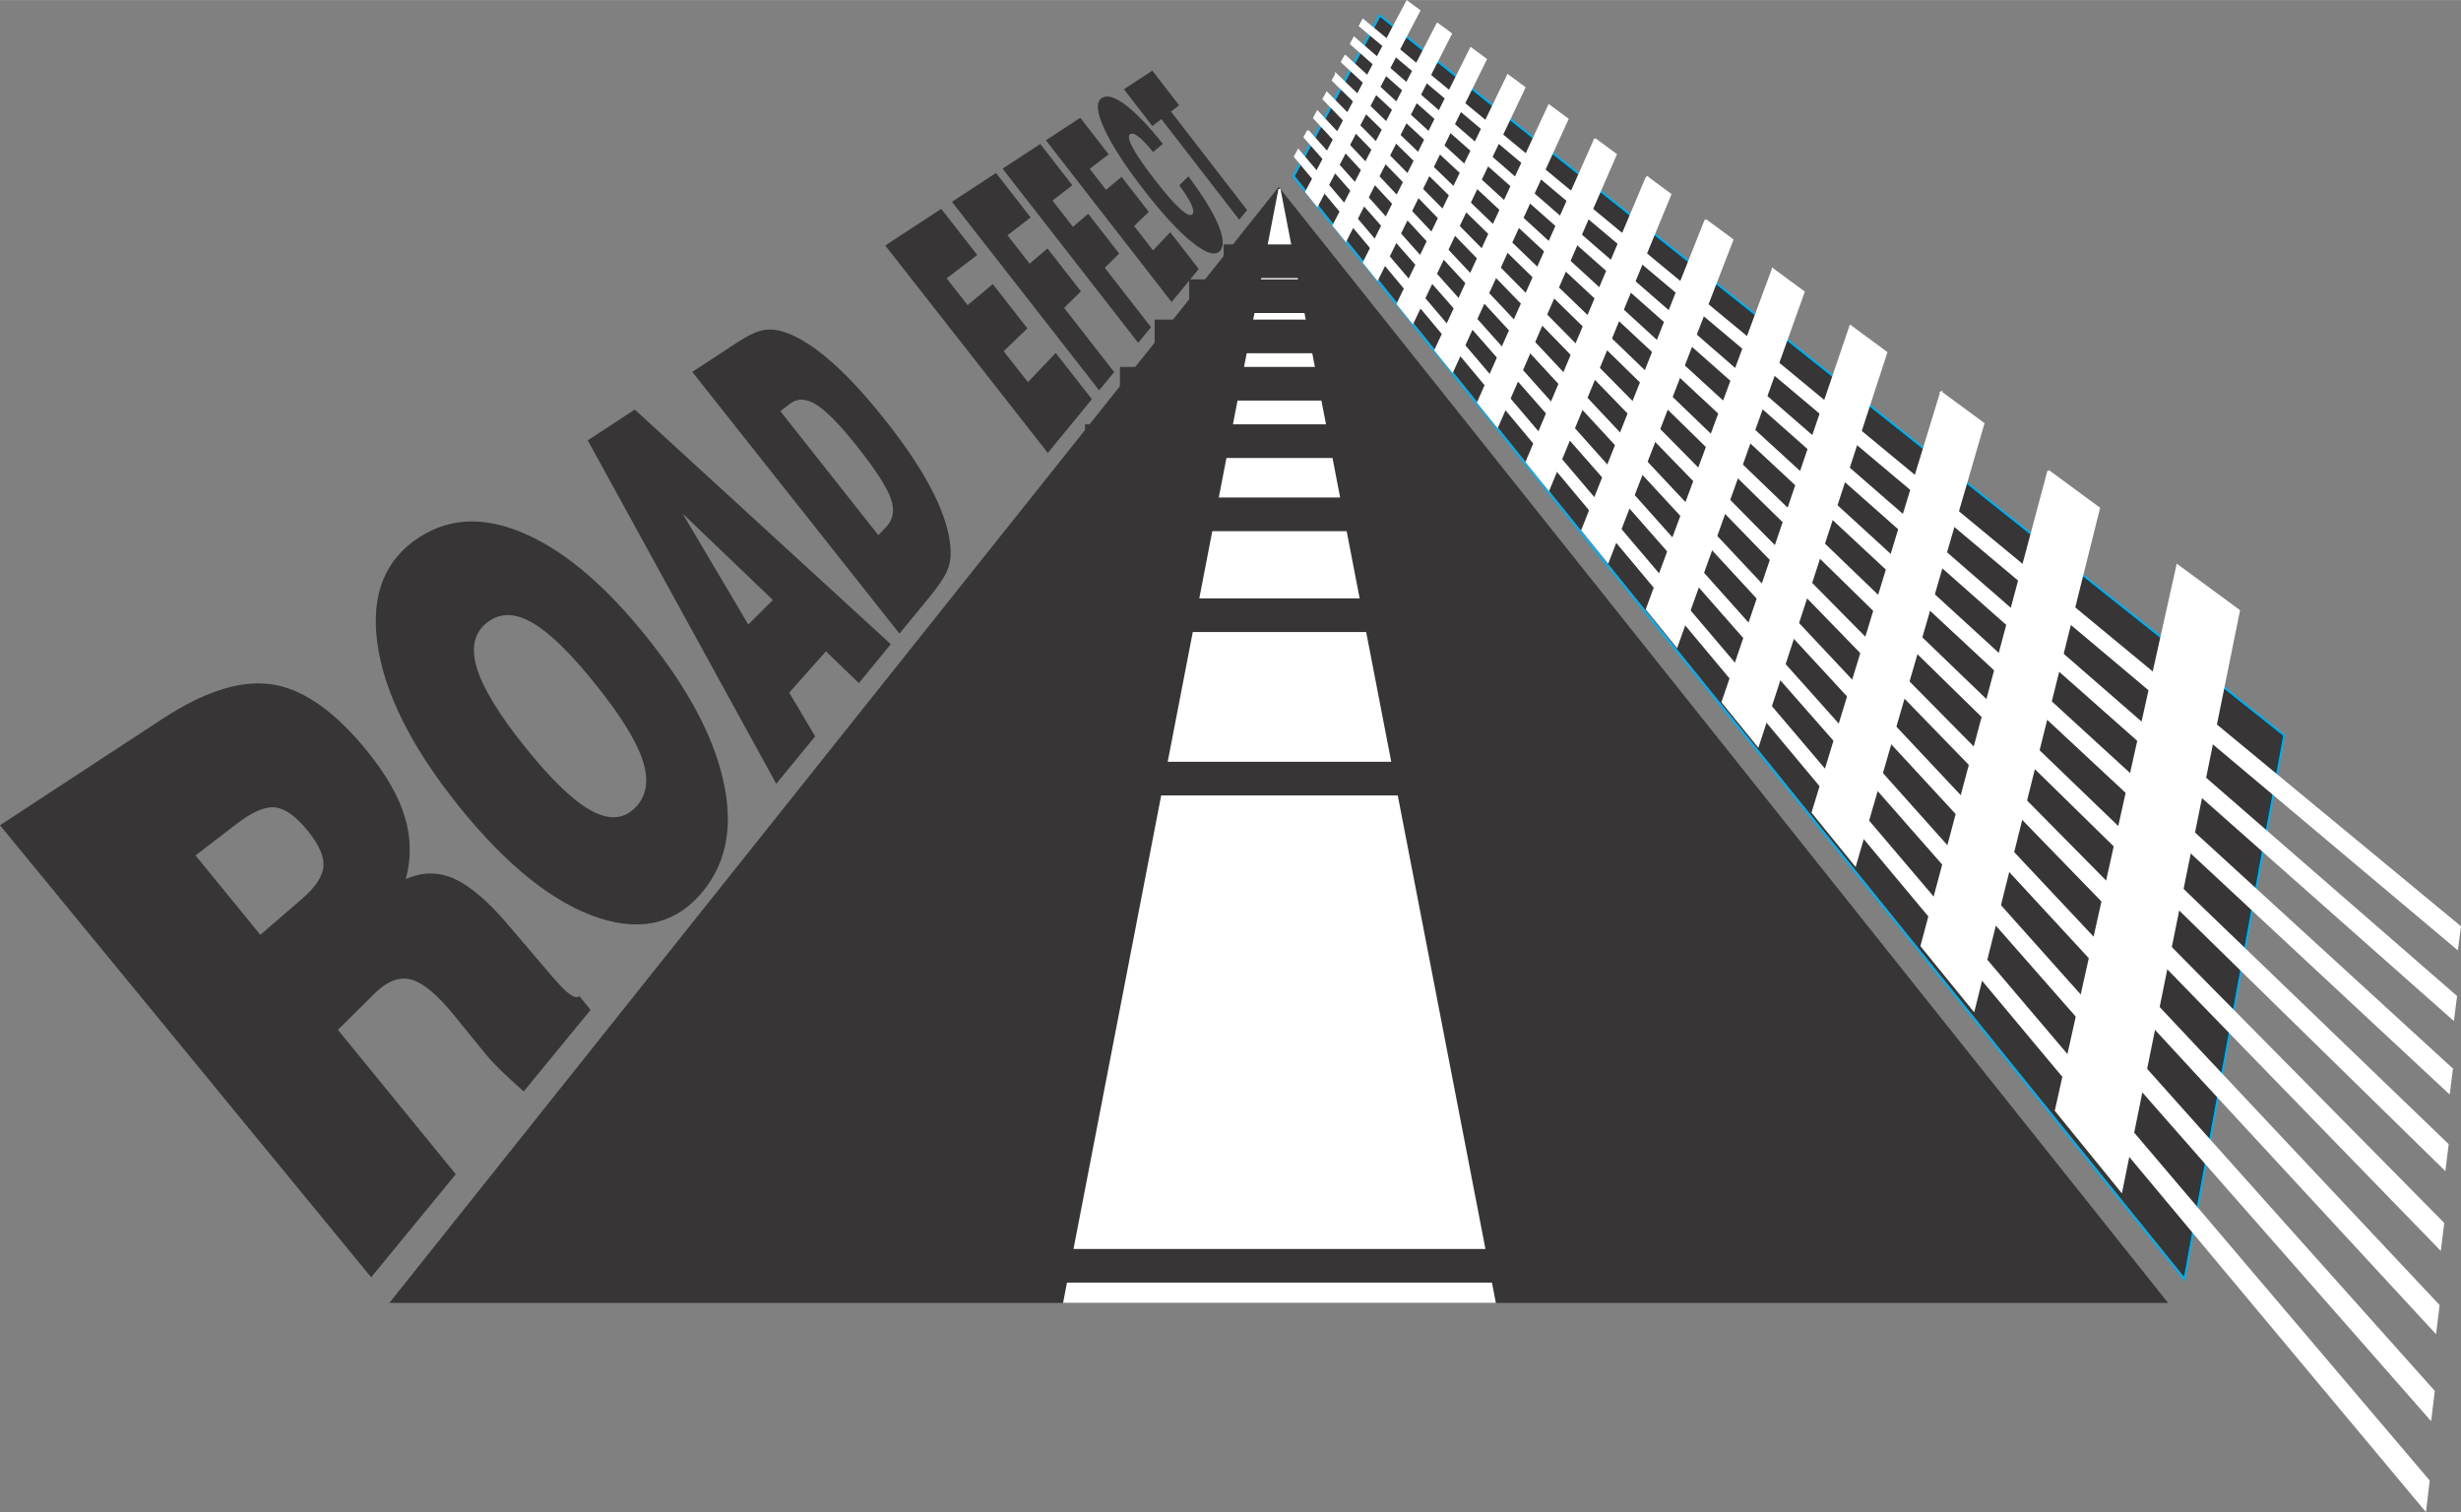 <?xml version="1.0" encoding="UTF-8"?>
<!DOCTYPE svg PUBLIC "-//W3C//DTD SVG 1.1//EN" "http://www.w3.org/Graphics/SVG/1.1/DTD/svg11.dtd">
<!-- Creator: CorelDRAW -->
<svg xmlns="http://www.w3.org/2000/svg" xml:space="preserve" width="8.238in" height="5.062in" version="1.1" style="shape-rendering:geometricPrecision; text-rendering:geometricPrecision; image-rendering:optimizeQuality; fill-rule:evenodd; clip-rule:evenodd"
viewBox="0 0 8315.71 5109.33"
 xmlns:xlink="http://www.w3.org/1999/xlink"
 xmlns:xodm="http://www.corel.com/coreldraw/odm/2003">
 <rect x="0" y="0" width="8315.71" height="5109.33" fill="#808080" stroke="none"/>
 <defs>
  <style type="text/css">
   <![CDATA[
    .str4 {stroke:white;stroke-width:7.01;stroke-miterlimit:2.613}
    .str1 {stroke:white;stroke-width:7.01;stroke-miterlimit:2.613}
    .str2 {stroke:#373535;stroke-width:7.01;stroke-miterlimit:2.613}
    .str0 {stroke:#373535;stroke-width:7.01;stroke-miterlimit:2.613}
    .str3 {stroke:#00B0F0;stroke-width:7.01;stroke-miterlimit:2.613}
    .fil4 {fill:white}
    .fil1 {fill:white}
    .fil2 {fill:#373535}
    .fil0 {fill:#373535}
    .fil3 {fill:#373535;fill-rule:nonzero}
   ]]>
  </style>
 </defs>
 <g id="Layer_x0020_1">
  <g id="_434188456">
   <polygon class="fil0 str0" points="4320.84,637.12 5819.74,2518 7318.64,4398.88 4320.84,4398.88 1323.03,4398.88 2821.94,2518 "/>
   <polygon class="fil1 str1" points="4323.33,638.87 4686.82,2518.88 5050.31,4398.88 4323.33,4398.88 3596.36,4398.88 3959.85,2518.88 "/>
   <polygon class="fil0 str0" points="3158.29,4223.66 5253.33,4223.66 5253.33,4330.32 3158.29,4330.32 "/>
   <g>
    <path class="fil2 str2" d="M3305 2577.38c622.29,0 1244.57,0 1866.86,0 0,35.55 0,71.11 0,106.66 -622.28,0 -1244.57,0 -1866.86,0 0,-35.55 0,-71.11 0,-106.66z"/>
    <path class="fil2 str2" d="M3430.02 2025.3c546.22,0 1092.45,0 1638.67,0 0,35.55 0,71.11 0,106.66 -546.22,0 -1092.44,0 -1638.67,0 0,-35.55 0,-71.11 0,-106.66z"/>
    <path class="fil2 str2" d="M3550.86 1684.45c470.17,0 940.33,0 1410.49,0 0,35.55 0,71.11 0,106.66 -470.16,0 -940.32,0 -1410.49,0 0,-35.55 0,-71.11 0,-106.66z"/>
    <path class="fil2 str2" d="M3669.85 1437.22c394.1,0 788.2,0 1182.3,0 0,35.55 0,71.11 0,106.66 -394.1,0 -788.2,0 -1182.3,0 0,-35.55 0,-71.11 0,-106.66z"/>
    <path class="fil2 str2" d="M3787.79 1243.1c318.04,0 636.08,0 954.12,0 0,35.55 0,71.11 0,106.66 -318.04,0 -636.08,0 -954.12,0 0,-35.55 0,-71.11 0,-106.66z"/>
    <path class="fil2 str2" d="M3905.05 1083.26c241.98,0 483.96,0 725.94,0 0,35.55 0,71.11 0,106.66 -241.97,0 -483.96,0 -725.94,0 0,-35.55 0,-71.11 0,-106.66z"/>
    <path class="fil2 str2" d="M4021.83 947.4c165.92,0 331.84,0 497.76,0 0,35.55 0,71.11 0,106.66 -165.92,0 -331.83,0 -497.76,0 0,-35.55 0,-71.11 0,-106.66z"/>
   </g>
   <polygon class="fil0 str0" points="4138.26,829.24 4407.84,829.24 4407.84,935.9 4138.26,935.9 "/>
   <path class="fil3" d="M879.67 3158.63l139.98 -120.84c47.08,-40.64 71.19,-77.56 73.53,-111.07 2.05,-33.56 -15.73,-73.39 -53.36,-119.71 -38.93,-47.92 -74.85,-74.14 -107.92,-78.68 -33.61,-4.88 -77.41,13.28 -132.13,55.26l-139.12 106.73 219.02 268.31zm374.46 1157.2l-1254.13 -1527.41 548.85 -359.45c149.52,-97.92 274.86,-134.44 380.66,-114.83 102.84,19.23 206.43,94.38 312.11,224.98 62.92,77.76 105.02,151.1 126.08,220.45 21.25,69.99 22.57,140.22 3.27,211 57.03,-25.81 112.82,-25.45 167.91,0.45 54.75,25.92 116.86,80.28 186.57,163.79l146.01 171.4c0.95,1.17 2.28,2.45 3.78,3.54 41.51,49.05 69.06,67.71 82.63,56.1l37.71 46.63 -225.96 275.3c-30.12,-26.5 -56.25,-50.63 -77.87,-71.72 -21.67,-21.12 -37.82,-38.46 -48.64,-51.78l-108.59 -133.62c-56.29,-69.26 -104.04,-109.21 -143.98,-120.51 -40.3,-11.41 -81.83,4.2 -125.47,47.45l-123.25 122.16 398.19 487.79 -285.87 348.28zm522.1 -1789.18c89.13,110.77 164.32,182.37 225.04,214.25 60,31.5 109.33,26.48 147.62,-14.34 37.17,-39.62 44.35,-92.48 22.35,-158.8 -21.99,-65.92 -74.6,-150.53 -158.15,-254.8 -84.11,-104.96 -154.86,-174.25 -212.99,-208.17 -58.8,-34.3 -109.51,-35.41 -152.6,-2.71 -44.39,33.69 -56.91,84.84 -36.84,153.11 20.28,68.99 75.62,159.66 165.58,271.45zm-222.85 201.04c-163.76,-202.72 -257.04,-390.58 -278.84,-558.46 -21.32,-162.81 28.19,-280.63 142.49,-354.19 107.83,-69.4 230.14,-70.28 367.91,-6.59 133.42,61.35 266.75,176.78 402.74,347.02 135.22,169.28 219.83,326.41 254.7,474.94 35.99,152.64 15.4,279.12 -65.81,379.71 -86.05,106.58 -202.53,139.45 -349.13,92.74 -151.96,-48.42 -311.3,-173.7 -474.05,-375.16zm974.98 -617.69l83.28 -82.67 -305.06 -292.21 221.78 374.87zm94.55 538.18l-636.91 -1160.41 158.87 -104.04 865.17 792.8 -107.87 131.43 -111.32 -107.28 -123.99 139.62 87.52 147.71 -131.47 160.17zm344.95 -840.04l26.7 -27.97c24.32,-25.47 29.32,-57.53 15.36,-96.28 -13.94,-38.73 -50.52,-95.56 -109.99,-170.97 -58.21,-73.79 -104.5,-121.83 -139.26,-144.32 -35.21,-22.87 -65.74,-24.31 -91.98,-4.05l-31.87 24.62 331.04 418.96zm71.51 332.65l-700.15 -884.35 152.27 -99.72c36.33,-23.8 65.67,-37.47 88.48,-41.43 22.54,-3.91 46.39,-1.62 71.59,6.78 48.9,16.87 101.89,50.79 159.36,101.5 56.78,50.06 118.49,117.53 185.35,202.44 70.07,88.98 123.14,169.83 159.31,243.04 36.52,73.89 55.45,138.9 56.68,195.52 0.8,22.69 -3.43,44.64 -12.83,65.97 -9.51,21.6 -29.4,51.06 -60.42,88.85l-99.64 121.4zm501.15 -610.57l-549.21 -700.84 189.12 -123.86 121.67 155.73 -103.38 79.18 70.77 90.42 85.18 -70.96 116.9 149.58 -80.26 77.03 82.02 104.79 93.91 -98.96 122.22 156.43 -148.94 181.46zm173.56 -211.46l-497.41 -636.98 148.89 -97.51 117.02 150.21 -78.29 60.42 74.8 95.88 60.4 -51.4 112.86 144.83 -56.72 55.97 169.12 216.81 -50.69 61.76zm131.86 -160.66l-458.2 -588.36 127.36 -83.41 108.35 139.41 -67.14 51.82 69.06 88.75 51.78 -44.05 104.47 134.39 -48.62 47.99 156.2 200.75 -43.27 52.72zm112.97 -137.64l-424.72 -546.63 116.11 -76.05 95.73 123.43 -63.98 49 55.12 71 52.65 -43.86 91.91 118.49 -49.63 47.63 63.94 82.36 58.21 -61.34 96.36 124.25 -91.7 111.72zm25.75 -394.81l30.9 -29.83c47.36,63.22 80.36,116.36 99.21,159.71 19.06,43.85 22.09,74.23 8.67,90.84 -15.36,19.03 -45.87,10.9 -91.65,-24.99 -46.43,-36.45 -102.06,-96.35 -166.45,-179.39 -64.29,-82.92 -109.35,-152.79 -134.74,-208.87 -25.18,-55.46 -27.53,-89.35 -7.73,-102.1 17.86,-11.49 44.71,-3.46 80.55,23.63 35.39,26.76 77.29,70.43 126,131.12l-33.19 27.76c-19.7,-24.41 -36.03,-41.57 -49.03,-51.64 -13.15,-10.23 -22.68,-13.04 -28.73,-8.46 -7.44,5.64 -4.27,21.26 9.72,46.99 13.93,25.74 38.77,61.69 74.54,107.85 35.02,45.21 63.19,77.44 84.64,96.86 21.33,19.31 35.32,25.44 41.93,18.39 5.05,-5.39 3.62,-16.6 -4.13,-33.51 -7.72,-16.85 -21.15,-38.21 -40.5,-64.34zm202.63 116.57l-263.01 -340.09 -30.37 23.61 -96.29 -124.43 96.02 -62.88 90.51 117.15 -27.38 21.29 257.24 332.8 -26.72 32.56z"/>
   <g>
    <g>
     <polygon class="fil0 str3" points="4662.75,51.91 7718.82,2484.49 7381.94,4322.13 4371.24,595.33 "/>
     <polygon class="fil1 str1" points="4605.78,67.53 8311.99,3131.19 8302.56,3204.47 4595.23,87.02 "/>
     <g>
      <path class="fil4 str4" d="M4575.83 127.82c547.5,476.35 1519.58,1322.09 3722.87,3239.02 -3.22,25.27 -6.45,50.63 -9.69,76.09 -2207.25,-1953.27 -3177.97,-2812.28 -3723.87,-3295.37 3.56,-6.59 7.13,-13.17 10.69,-19.74z"/>
      <path class="fil4 str4" d="M4545.46 188.94c543.79,497.78 1514.45,1386.33 3739.41,3423.09 -3.31,26.26 -6.63,52.62 -9.97,79.08 -2228.95,-2075.15 -3198.15,-2977.47 -3740.26,-3482.17 3.61,-6.68 7.21,-13.35 10.81,-20z"/>
      <path class="fil4 str4" d="M4514.67 250.9c539.88,519.84 1508.84,1452.85 3755.8,3616.45 -3.4,27.31 -6.82,54.72 -10.26,82.26 -2250.96,-2204.19 -3218.35,-3151.48 -3756.49,-3678.44 3.65,-6.76 7.3,-13.52 10.95,-20.26z"/>
      <path class="fil4 str4" d="M4483.45 313.73c535.77,542.55 1502.75,1521.75 3772.01,3819.72 -3.51,28.43 -7.03,56.97 -10.56,85.63 -2273.28,-2340.93 -3238.57,-3334.95 -3772.54,-3884.81 3.7,-6.86 7.4,-13.7 11.09,-20.53z"/>
      <path class="fil4 str4" d="M4451.79 377.45c531.47,565.92 1496.13,1593.12 3788.02,4033.58 -3.61,29.62 -7.24,59.36 -10.89,89.22 -2295.89,-2485.97 -3258.76,-3528.55 -3788.36,-4102 3.75,-6.94 7.5,-13.88 11.23,-20.81z"/>
      <path class="fil4 str4" d="M4419.68 442.07c526.96,589.98 1488.99,1667.09 3803.78,4258.76 -3.73,30.88 -7.48,61.91 -11.24,93.05 -2318.79,-2639.92 -3278.9,-3733 -3803.92,-4330.73 3.8,-7.04 7.59,-14.07 11.38,-21.09z"/>
     </g>
     <polygon class="fil1 str1" points="4387.12,507.61 8206.37,5003.7 8194.77,5100.85 4375.59,528.98 "/>
    </g>
    <polygon class="fil1 str1" points="4754.31,5.24 4795.69,35.86 4450.92,693.97 4413.82,648.04 "/>
    <g>
     <path class="fil4 str4" d="M4857.07 80.44c14.96,11.07 30.12,22.28 45.48,33.65 -113.16,222.28 -231.47,454.7 -355.3,697.95 -13.88,-17.17 -27.55,-34.09 -41.04,-50.78 122.17,-237.06 239.01,-463.78 350.86,-680.81z"/>
     <path class="fil4 str4" d="M4970.14 163.2c16.51,12.2 33.25,24.58 50.23,37.13 -116.34,235.98 -238.26,483.3 -366.19,742.77 -15.44,-19.1 -30.66,-37.92 -45.64,-56.45 126.2,-252.48 246.6,-493.37 361.6,-723.46z"/>
     <path class="fil4 str4" d="M5095.19 254.72c18.31,13.53 36.9,27.26 55.76,41.2 -119.55,251.43 -245.18,515.62 -377.34,793.56 -17.3,-21.38 -34.32,-42.42 -51.08,-63.13 130.38,-269.96 254.45,-526.87 372.66,-771.63z"/>
     <path class="fil4 str4" d="M5234.22 356.46c20.42,15.09 41.18,30.41 62.25,45.97 -122.76,268.98 -252.12,552.44 -388.65,851.56 -19.5,-24.1 -38.67,-47.79 -57.53,-71.07 134.69,-289.95 262.49,-565.06 383.93,-826.46z"/>
     <path class="fil4 str4" d="M5389.69 470.24c22.93,16.93 46.25,34.14 69.95,51.64 -125.87,289.08 -258.96,594.7 -399.88,918.34 -22.16,-27.36 -43.92,-54.23 -65.29,-80.62 139.09,-312.98 270.63,-608.98 395.23,-889.36z"/>
     <path class="fil4 str4" d="M5564.71 598.34c25.93,19.13 52.31,38.6 79.18,58.42 -128.78,312.3 -265.44,643.71 -410.72,996.03 -25.39,-31.34 -50.29,-62.08 -74.73,-92.23 143.48,-339.81 278.67,-660 406.27,-962.22z"/>
     <path class="fil4 str4" d="M5763.24 743.63c29.54,21.79 59.65,43.99 90.33,66.61 -131.29,339.43 -271.2,701.15 -420.6,1087.44 -29.38,-36.25 -58.17,-71.75 -86.35,-106.53 147.72,-371.42 286.33,-719.91 416.63,-1047.52z"/>
     <path class="fil4 str4" d="M5990.33 909.83c33.98,25.05 68.66,50.6 104.04,76.68 -133.12,371.5 -275.66,769.34 -428.69,1196.41 -34.41,-42.42 -68.04,-83.9 -100.94,-124.45 151.6,-409.15 293.14,-791.16 425.59,-1148.63z"/>
     <path class="fil4 str4" d="M6252.63 1101.8c39.5,29.09 79.85,58.82 121.11,89.21 -133.82,409.94 -277.93,851.45 -433.6,1328.33 -40.82,-50.31 -80.65,-99.41 -119.54,-147.32 154.72,-454.89 298.34,-877.17 432.03,-1270.22z"/>
     <path class="fil4 str4" d="M6559.02 1326.02c46.45,34.21 94.02,69.23 142.74,105.1 -132.67,456.79 -276.53,952.08 -433.04,1490.95 -49.22,-60.63 -97.13,-119.65 -143.79,-177.12 156.44,-511.33 300.68,-982.82 434.1,-1418.94z"/>
     <path class="fil4 str4" d="M6921.61 1591.39c55.46,40.81 112.35,82.68 170.75,125.65 -128.53,515.01 -269.01,1077.96 -423.21,1695.86 -60.5,-74.49 -119.22,-146.79 -176.25,-217 155.66,-582.54 298.02,-1115.34 428.71,-1604.51z"/>
    </g>
    <polygon class="fil1 str1" points="7357.48,1910.38 7565.34,2063.27 7167.92,4024.25 6946.86,3752.21 "/>
   </g>
  </g>
 </g>
</svg>
